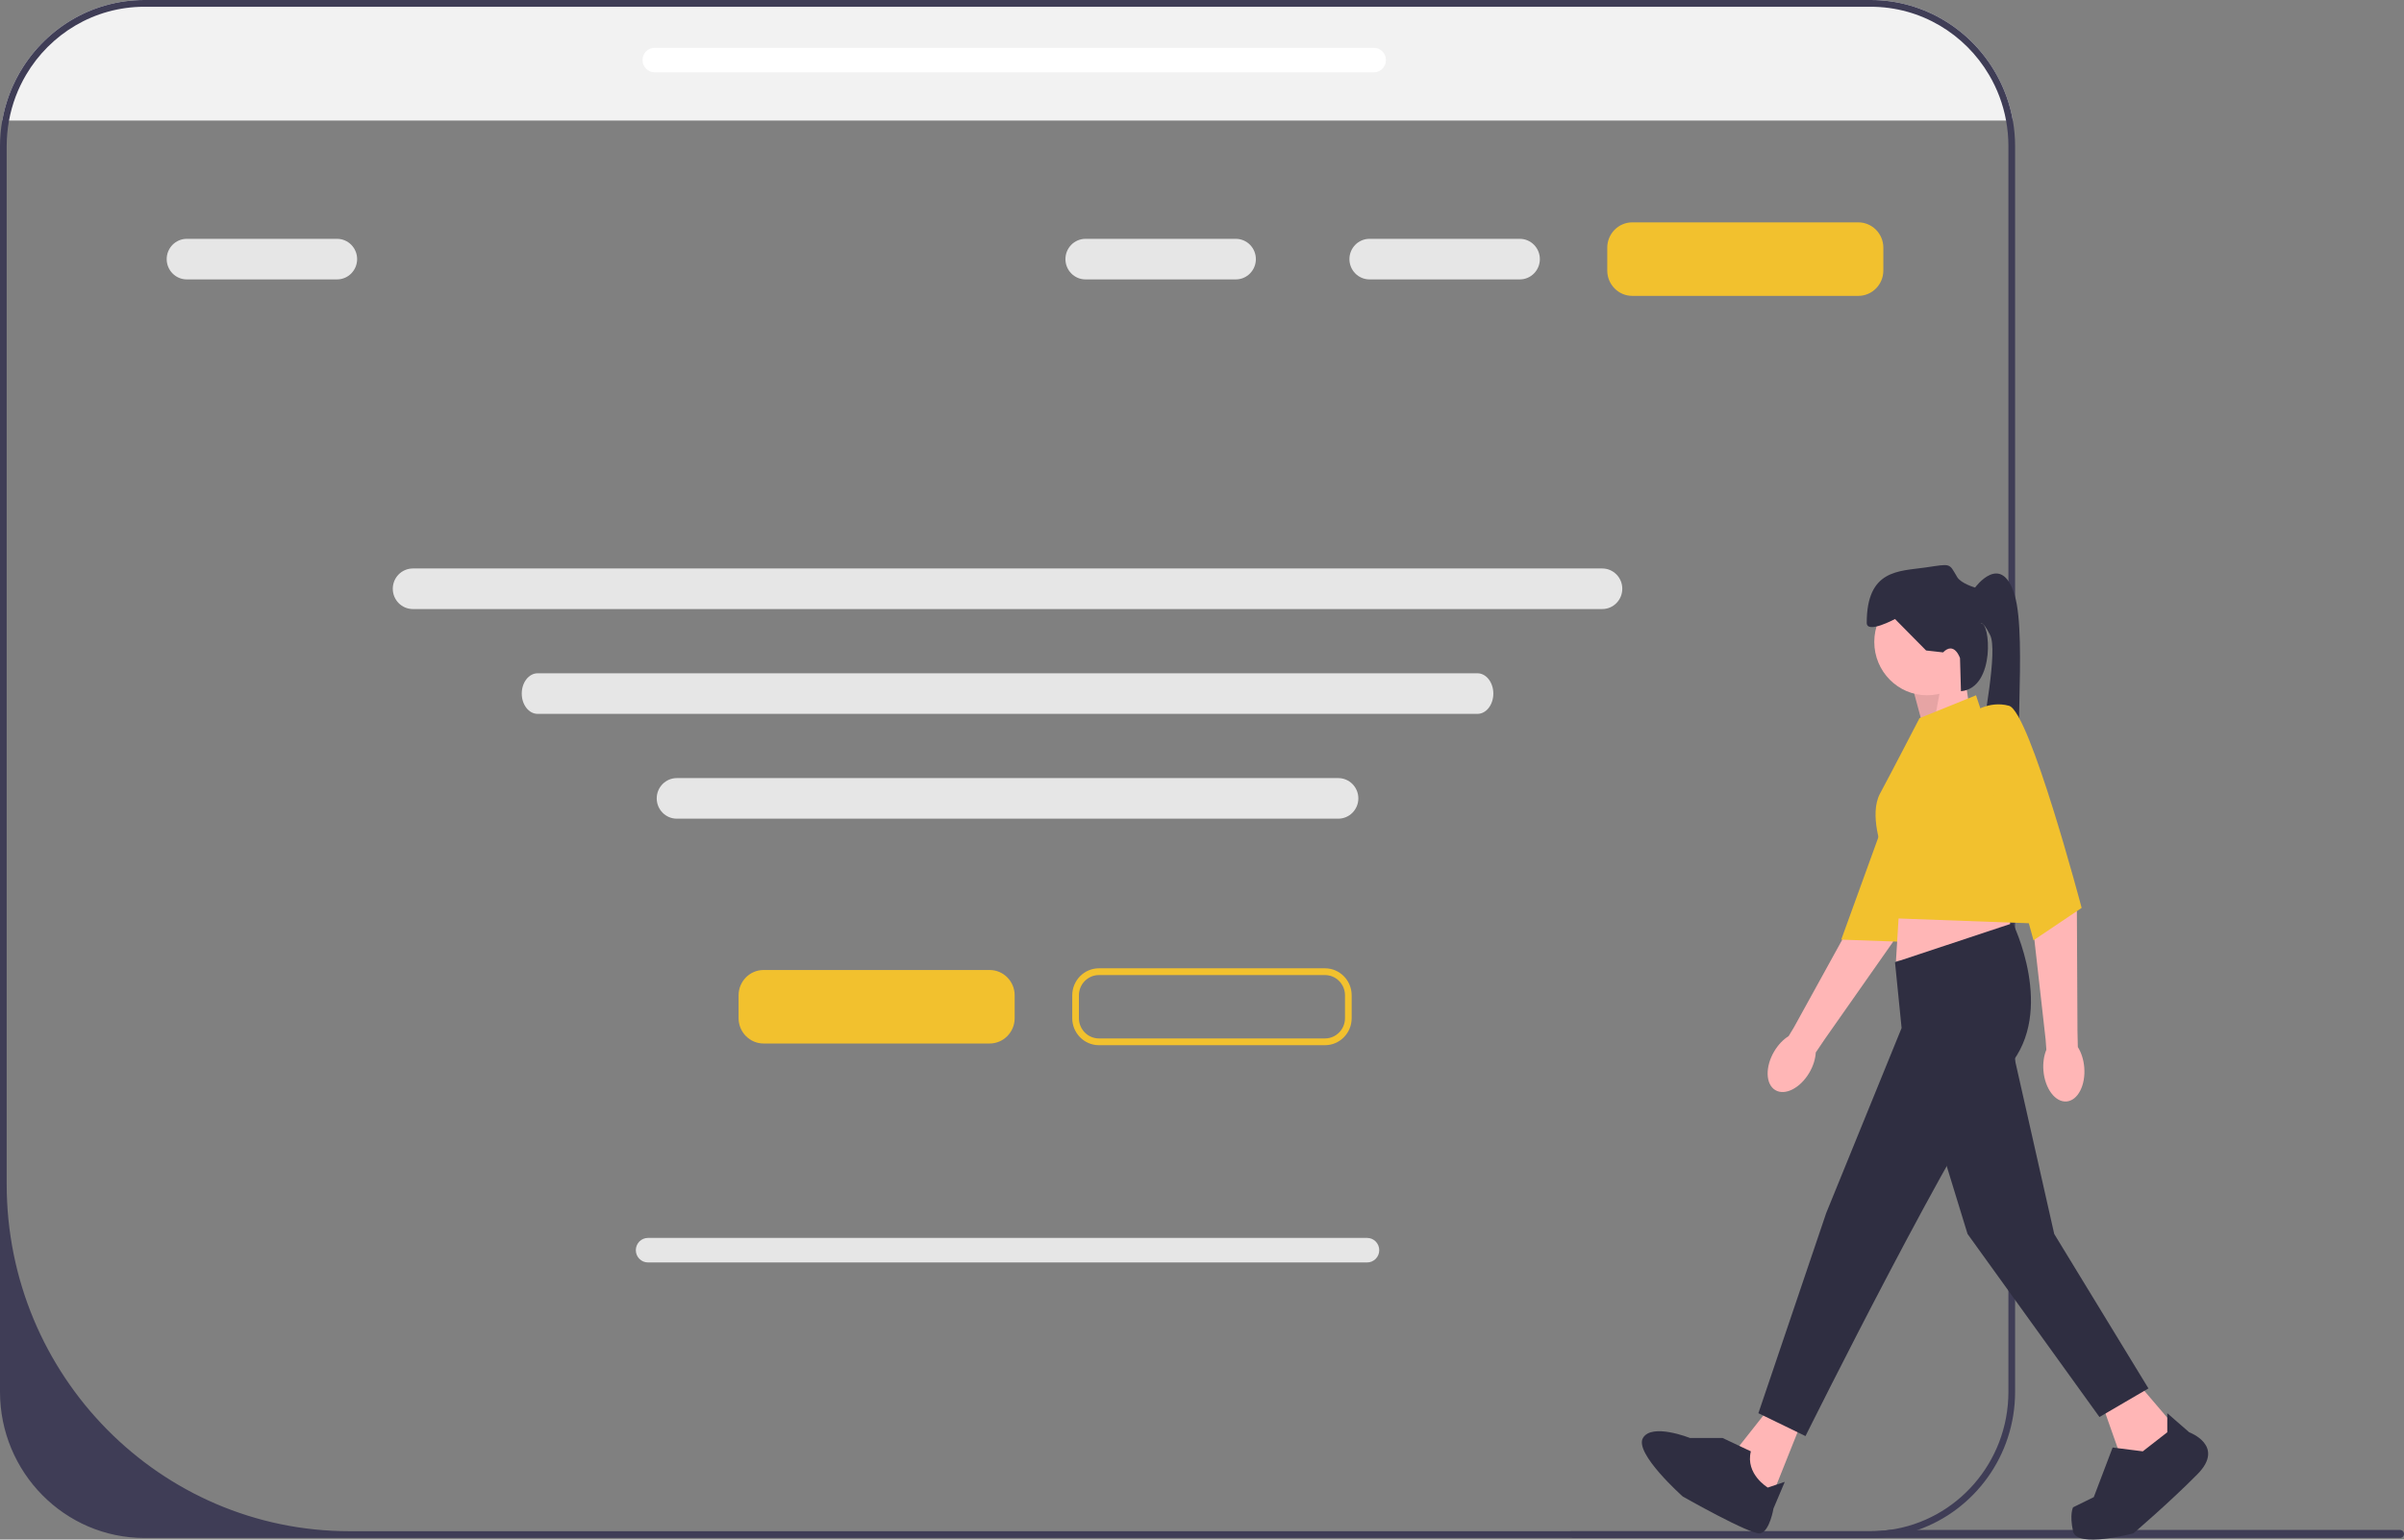 <svg width="512" height="328" viewBox="0 0 512 328" fill="none" xmlns="http://www.w3.org/2000/svg">
<rect x="0" y="0" width="512" height="328" fill="#808080" stroke="none"/>
<g clip-path="url(#clip0_76_299)">
<path d="M428.696 25.679H0.477C1.081 22.207 2.263 18.922 3.913 15.947C9.186 6.439 19.241 0 30.761 0H398.411C409.924 0 419.986 6.439 425.252 15.947C426.902 18.922 428.091 22.207 428.696 25.679Z" fill="#F2F2F2"/>
<path d="M512 326.801C512 327.276 511.623 327.658 511.153 327.658H335.188C334.718 327.658 334.341 327.276 334.341 326.801C334.341 326.571 334.426 326.369 334.569 326.218H398.411C399.77 326.218 401.101 326.124 402.41 325.944H511.153C511.623 325.944 512 326.326 512 326.801Z" fill="#3F3D56"/>
<path d="M314.672 152.085H114.496C112.635 152.085 111.122 150.146 111.122 147.763C111.122 145.38 112.635 143.441 114.496 143.441H314.672C316.532 143.441 318.046 145.38 318.046 147.763C318.046 150.146 316.532 152.085 314.672 152.085Z" fill="#E6E6E6"/>
<path d="M428.696 25.679C428.091 22.207 426.903 18.922 425.252 15.947C419.986 6.439 409.924 0 398.411 0H30.761C19.241 0 9.186 6.439 3.914 15.947C2.263 18.922 1.082 22.207 0.477 25.679C0.164 27.451 0 29.273 0 31.139V296.519C0 313.691 13.797 327.658 30.761 327.658H398.411C401.926 327.658 405.314 327.053 408.466 325.944C420.506 321.723 429.173 310.126 429.173 296.519V31.139C429.173 29.28 429.009 27.451 428.696 25.679ZM427.749 296.519C427.749 311.545 416.72 323.97 402.41 325.944C401.101 326.124 399.77 326.217 398.411 326.217H74.459C34.12 326.217 1.423 293.112 1.423 252.278V31.139C1.423 29.273 1.594 27.451 1.921 25.679C2.562 22.178 3.807 18.901 5.55 15.947C10.666 7.261 20.045 1.441 30.761 1.441H398.411C409.128 1.441 418.506 7.261 423.622 15.947C425.366 18.901 426.611 22.178 427.251 25.679C427.579 27.451 427.749 29.273 427.749 31.139V296.519Z" fill="#3F3D56"/>
<path d="M409.815 155.642L407.407 146.705L418.243 142.643L419.447 150.767L409.815 155.642Z" fill="#FFB6B6"/>
<path opacity="0.1" d="M409.815 155.642L407.407 146.705L413.788 143.98L411.806 154.517L409.815 155.642Z" fill="black"/>
<path d="M378.095 232.238C376.026 230.991 375.916 227.312 377.852 224.02C378.699 222.578 379.797 221.451 380.938 220.742L382.074 218.863L396.449 192.776C396.449 192.776 402.742 168.173 405.304 165.199C407.866 162.224 411.57 162.925 411.57 162.925L414.855 165.879L403.129 200.725L388.659 221.353L386.719 224.224C386.649 225.577 386.193 227.092 385.346 228.533C383.411 231.826 380.165 233.484 378.095 232.238Z" fill="#FFB6B6"/>
<path d="M409.223 153.089C409.223 153.089 413.795 152.91 416.68 156.506C419.565 160.101 404.452 200.623 404.452 200.623L392.142 200.182L409.223 153.089Z" fill="#F2C12E"/>
<path d="M410.418 148.127C416.624 148.127 421.654 143.034 421.654 136.752C421.654 130.47 416.624 125.377 410.418 125.377C404.212 125.377 399.181 130.47 399.181 136.752C399.181 143.034 404.212 148.127 410.418 148.127Z" fill="#FFB6B6"/>
<path d="M384.131 301.888L376.506 320.981L372.092 316.513L370.486 307.982L376.907 299.857L384.131 301.888Z" fill="#FFB6B6"/>
<path d="M455.565 294.982L463.19 303.919L459.579 311.231L451.552 310.013L447.539 298.638L455.565 294.982Z" fill="#FFB6B6"/>
<path d="M404.798 188.345L403.795 204.797L428.677 200.329L427.071 190.173L404.798 188.345Z" fill="#FFB6B6"/>
<path d="M403.595 205L428.677 196.672C428.677 196.672 437.907 215.359 427.874 227.14C417.841 238.921 384.532 305.951 384.532 305.951L374.499 301.076L388.946 258.421L404.999 219.015L403.595 205Z" fill="#2F2E41"/>
<path d="M427.875 220.234L437.506 262.889L457.572 295.795L447.138 301.888L419.046 262.889L409.815 232.828L427.875 220.234Z" fill="#2F2E41"/>
<path d="M366.874 306.357H359.924C359.924 306.357 351.814 303.107 349.913 306.357C348.012 309.607 358.394 318.824 358.394 318.824C358.394 318.824 372.894 327.075 374.901 326.669C376.907 326.263 377.71 321.388 377.71 321.388L380.118 315.7L376.506 316.919C376.506 316.919 371.69 314.076 372.894 309.201L366.874 306.357Z" fill="#2F2E41"/>
<path d="M461.585 305.138V301.076L466.25 305.138C466.25 305.138 474.026 307.982 468.006 314.075C461.986 320.169 454.361 326.669 454.361 326.669C454.361 326.669 442.322 329.919 441.519 326.262C440.716 322.606 441.519 321.127 441.519 321.127L445.933 318.95L449.946 308.388L456.368 309.2L461.585 305.138Z" fill="#2F2E41"/>
<path d="M413.829 138.987L410.217 138.58L403.595 131.877C403.595 131.877 397.575 135.127 397.575 132.69C397.575 121.315 404.398 121.721 410.016 120.909C415.634 120.096 415.033 119.893 416.838 122.94C417.664 124.334 420.651 125.174 420.651 125.174C420.651 125.174 426.269 117.456 429.079 126.799C431.888 136.143 428.276 164.986 431.085 167.423C433.894 169.861 419.551 172.295 421.104 162.75C422.658 153.205 425.467 138.58 423.861 135.33C422.256 132.081 421.855 132.893 421.855 132.893C423.844 132.071 425.144 146.553 417.643 147.262L417.44 140.205C417.44 140.205 416.236 136.549 413.829 138.987Z" fill="#2F2E41"/>
<path d="M408.812 153.002L420.852 148.127L436.904 196.876L403.876 195.658L400.902 181.108C400.902 181.108 397.999 173.535 400.406 169.067C402.814 164.598 408.812 153.002 408.812 153.002Z" fill="#F2C12E"/>
<path d="M440.141 234.662C437.741 234.871 435.534 231.946 435.21 228.129C435.068 226.458 435.311 224.894 435.83 223.645L435.671 221.447L432.327 191.769C432.327 191.769 426.102 167.493 426.47 163.564C426.838 159.635 427.42 158.592 427.42 158.592L431.79 159.054L442.332 194.286L442.455 219.585L442.532 223.062C443.254 224.203 443.757 225.703 443.899 227.373C444.223 231.19 442.54 234.453 440.141 234.662Z" fill="#FFB6B6"/>
<path d="M419.848 151.986C419.848 151.986 423.46 149.143 427.874 150.361C432.288 151.58 443.347 193.423 443.347 193.423L433.091 200.329L419.848 151.986Z" fill="#F2C12E"/>
<path d="M210.772 222.314H162.63C159.692 222.314 157.302 219.894 157.302 216.92V212.046C157.302 209.072 159.692 206.653 162.63 206.653H210.772C213.71 206.653 216.101 209.072 216.101 212.046V216.92C216.101 219.894 213.71 222.314 210.772 222.314Z" fill="#F2C12E"/>
<path d="M395.782 63.035H347.64C344.702 63.035 342.312 60.615 342.312 57.641V52.767C342.312 49.793 344.702 47.373 347.64 47.373H395.782C398.72 47.373 401.111 49.793 401.111 52.767V57.641C401.111 60.615 398.72 63.035 395.782 63.035Z" fill="#F2C12E"/>
<path d="M282.192 222.674H234.049C230.915 222.674 228.365 220.093 228.365 216.92V212.046C228.365 208.874 230.915 206.293 234.049 206.293H282.192C285.326 206.293 287.876 208.874 287.876 212.046V216.92C287.876 220.093 285.326 222.674 282.192 222.674ZM234.049 207.734C231.7 207.734 229.788 209.668 229.788 212.046V216.92C229.788 219.298 231.7 221.234 234.049 221.234H282.192C284.541 221.234 286.453 219.298 286.453 216.92V212.046C286.453 209.668 284.541 207.734 282.192 207.734H234.049Z" fill="#F2C12E"/>
<path d="M341.245 129.755H87.924C85.569 129.755 83.654 127.816 83.654 125.433C83.654 123.05 85.569 121.111 87.924 121.111H341.245C343.599 121.111 345.514 123.05 345.514 125.433C345.514 127.816 343.599 129.755 341.245 129.755Z" fill="#E6E6E6"/>
<path d="M71.791 59.526H39.77C37.416 59.526 35.501 57.587 35.501 55.204C35.501 52.821 37.416 50.882 39.77 50.882H71.791C74.146 50.882 76.061 52.821 76.061 55.204C76.061 57.587 74.146 59.526 71.791 59.526Z" fill="#E6E6E6"/>
<path d="M263.204 59.526H231.184C228.829 59.526 226.914 57.587 226.914 55.204C226.914 52.821 228.829 50.882 231.184 50.882H263.204C265.559 50.882 267.474 52.821 267.474 55.204C267.474 57.587 265.559 59.526 263.204 59.526Z" fill="#E6E6E6"/>
<path d="M323.689 59.526H291.668C289.314 59.526 287.398 57.587 287.398 55.204C287.398 52.821 289.314 50.882 291.668 50.882H323.689C326.043 50.882 327.958 52.821 327.958 55.204C327.958 57.587 326.043 59.526 323.689 59.526Z" fill="#E6E6E6"/>
<path d="M285.03 174.414H144.138C141.783 174.414 139.868 172.475 139.868 170.092C139.868 167.709 141.783 165.77 144.138 165.77H285.03C287.384 165.77 289.299 167.709 289.299 170.092C289.299 172.475 287.384 174.414 285.03 174.414Z" fill="#E6E6E6"/>
<path d="M291.169 268.958H137.999C136.575 268.958 135.417 267.786 135.417 266.345C135.417 264.904 136.575 263.731 137.999 263.731H291.169C292.593 263.731 293.751 264.904 293.751 266.345C293.751 267.786 292.593 268.958 291.169 268.958Z" fill="#E6E6E6"/>
<path d="M292.595 15.411H139.424C138.001 15.411 136.843 14.239 136.843 12.798C136.843 11.357 138.001 10.185 139.424 10.185H292.595C294.019 10.185 295.177 11.357 295.177 12.798C295.177 14.239 294.019 15.411 292.595 15.411Z" fill="white"/>
</g>
<defs>
<clipPath id="clip0_76_299">
<rect width="512" height="328" fill="white"/>
</clipPath>
</defs>
</svg>
